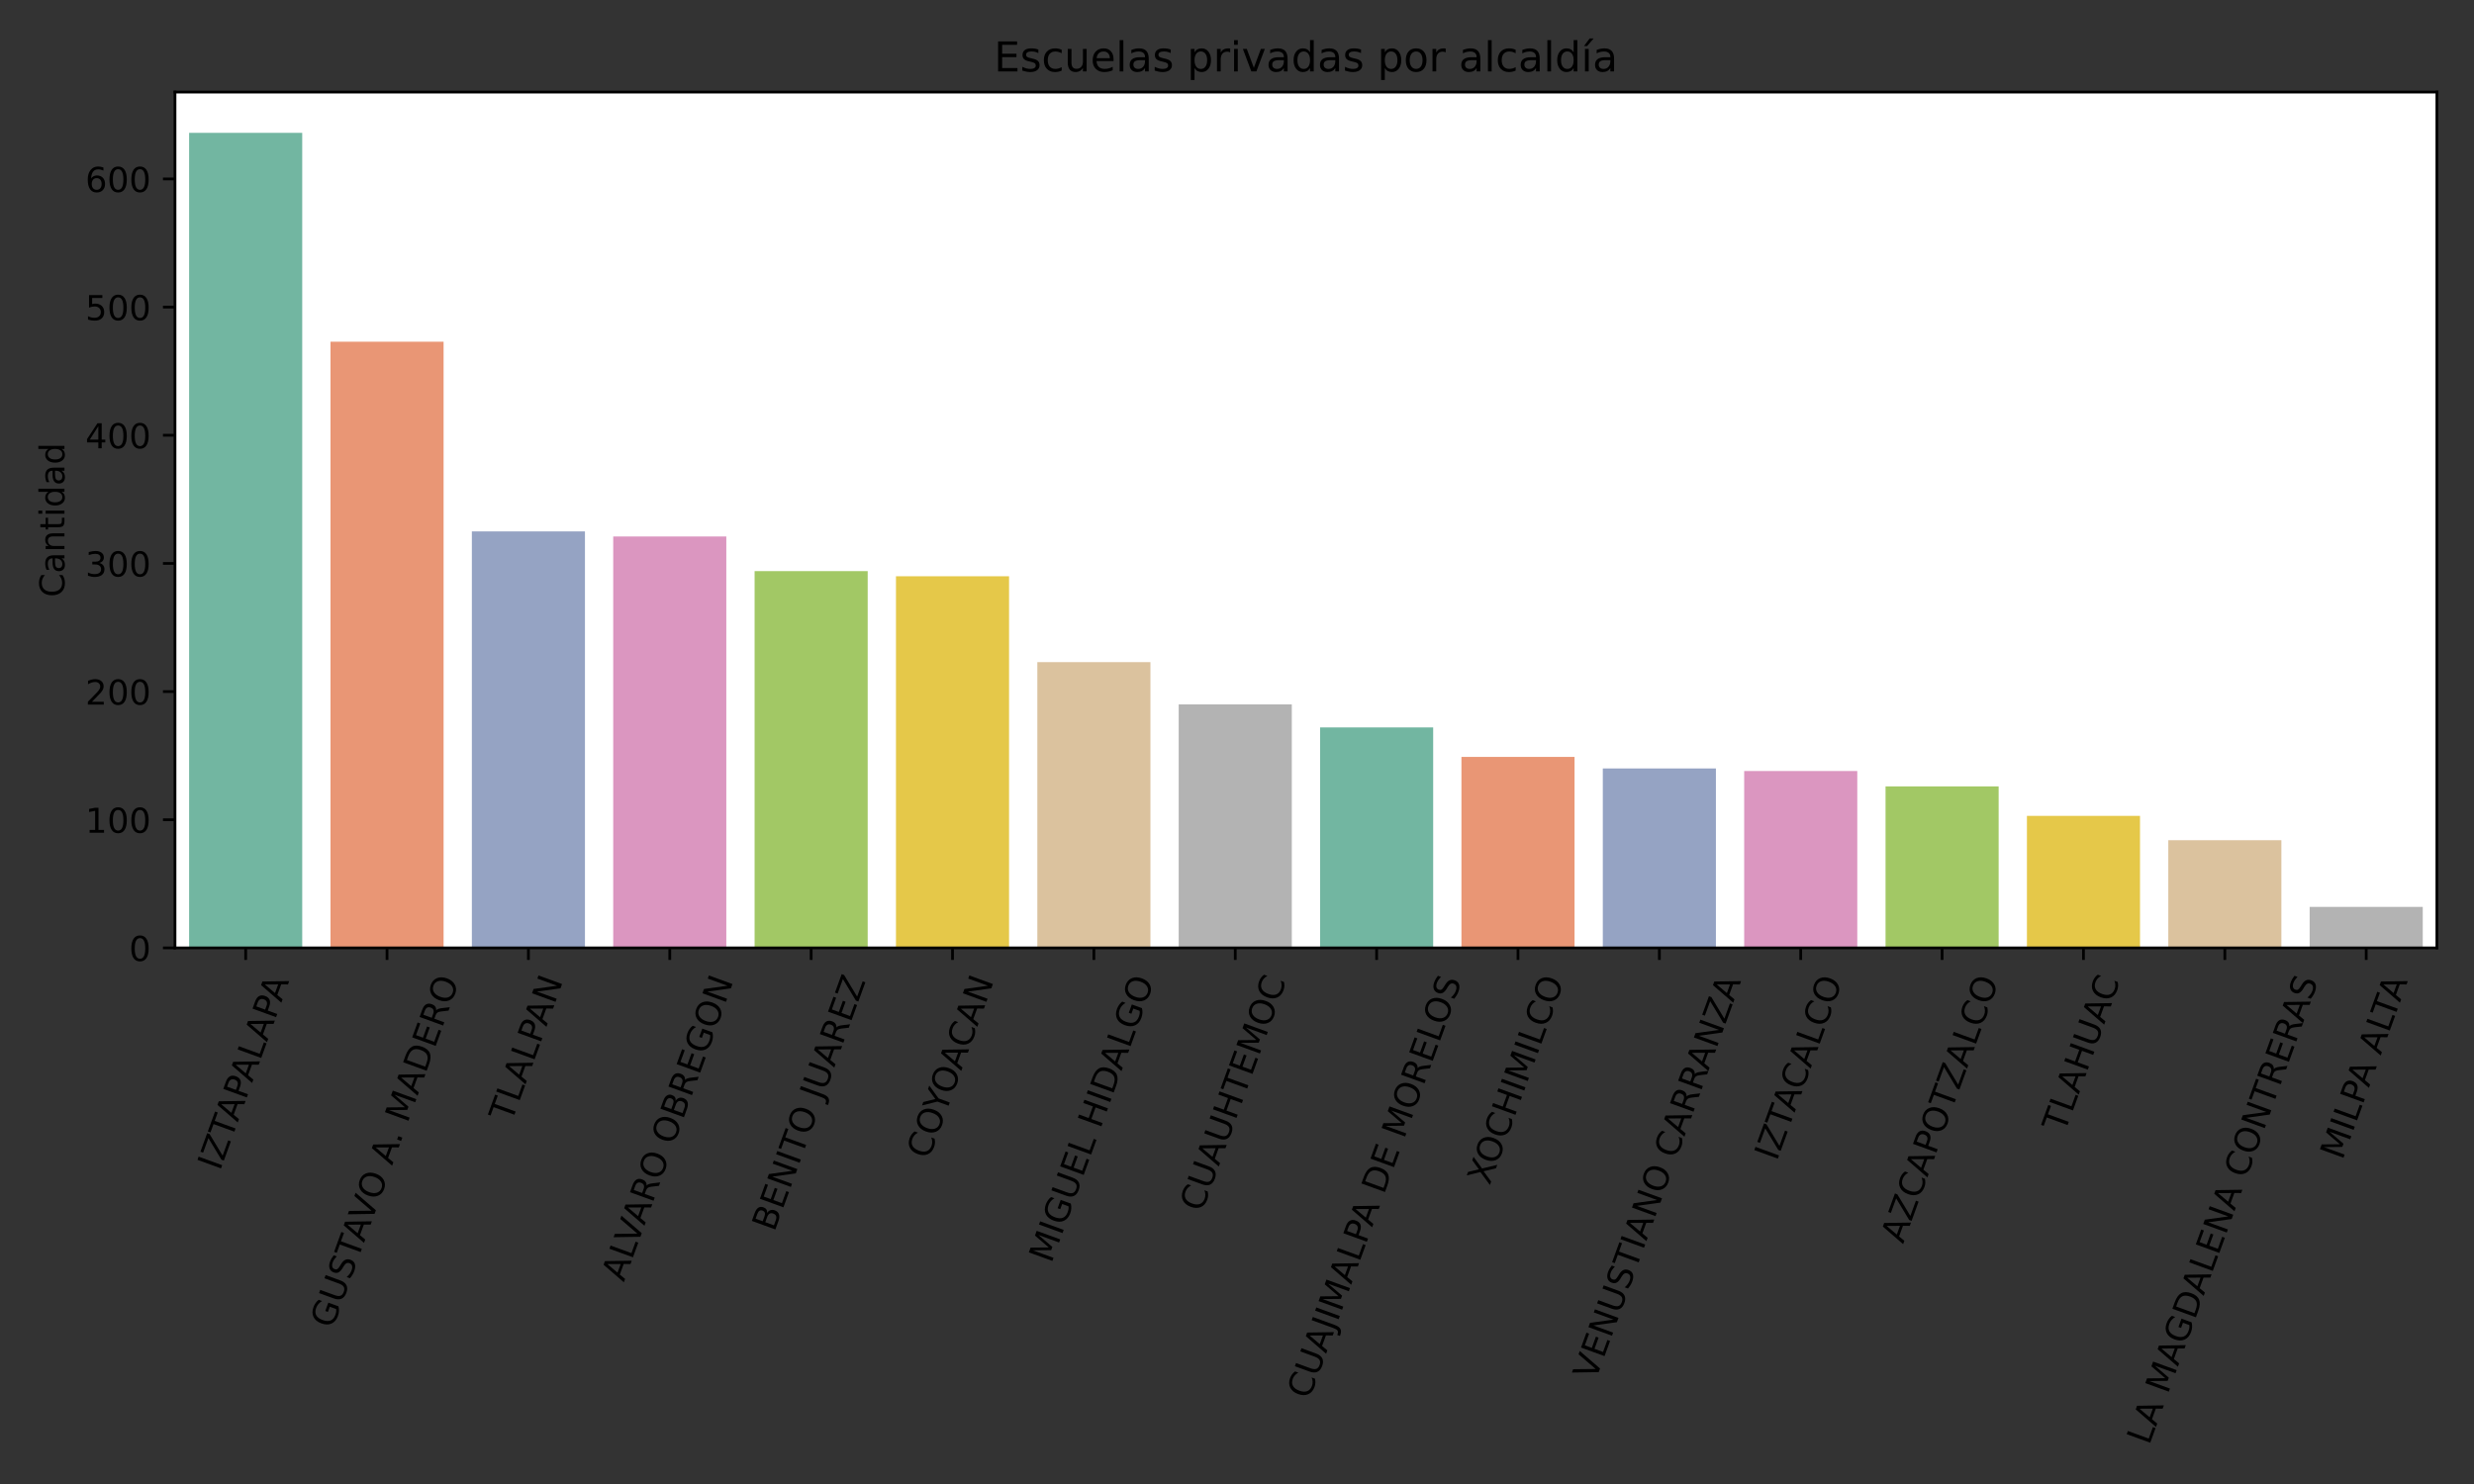 <?xml version="1.0" encoding="utf-8" standalone="no"?>
<!DOCTYPE svg PUBLIC "-//W3C//DTD SVG 1.1//EN"
  "http://www.w3.org/Graphics/SVG/1.1/DTD/svg11.dtd">
<!-- Created with matplotlib (https://matplotlib.org/) -->
<svg height="432pt" version="1.1" viewBox="0 0 720 432" width="720pt" xmlns="http://www.w3.org/2000/svg" xmlns:xlink="http://www.w3.org/1999/xlink">
 <rect x="0" y="0" width="720" height="432" fill="#333333" stroke="none"/>
 <defs>
  <style type="text/css">*{stroke-linecap:butt;stroke-linejoin:round;}</style>
 </defs>
 <g id="figure_1">
  <g id="patch_1">
   <path d="M 0 432 
L 720 432 
L 720 0 
L 0 0 
z
" style="fill:none;"/>
  </g>
  <g id="axes_1">
   <g id="patch_2">
    <path d="M 50.925 275.934 
L 709.2 275.934 
L 709.2 26.8 
L 50.925 26.8 
z
" style="fill:#ffffff;"/>
   </g>
   <g id="patch_3">
    <path clip-path="url(#p75fe40c79b)" d="M 55.039 275.934 
L 87.953 275.934 
L 87.953 38.664 
L 55.039 38.664 
z
" style="fill:#72b6a1;"/>
   </g>
   <g id="patch_4">
    <path clip-path="url(#p75fe40c79b)" d="M 96.181 275.934 
L 129.095 275.934 
L 129.095 99.473 
L 96.181 99.473 
z
" style="fill:#e99675;"/>
   </g>
   <g id="patch_5">
    <path clip-path="url(#p75fe40c79b)" d="M 137.324 275.934 
L 170.237 275.934 
L 170.237 154.687 
L 137.324 154.687 
z
" style="fill:#95a3c3;"/>
   </g>
   <g id="patch_6">
    <path clip-path="url(#p75fe40c79b)" d="M 178.466 275.934 
L 211.38 275.934 
L 211.38 156.18 
L 178.466 156.18 
z
" style="fill:#db96c0;"/>
   </g>
   <g id="patch_7">
    <path clip-path="url(#p75fe40c79b)" d="M 219.608 275.934 
L 252.522 275.934 
L 252.522 166.252 
L 219.608 166.252 
z
" style="fill:#a2c865;"/>
   </g>
   <g id="patch_8">
    <path clip-path="url(#p75fe40c79b)" d="M 260.75 275.934 
L 293.664 275.934 
L 293.664 167.745 
L 260.75 167.745 
z
" style="fill:#e5c849;"/>
   </g>
   <g id="patch_9">
    <path clip-path="url(#p75fe40c79b)" d="M 301.892 275.934 
L 334.806 275.934 
L 334.806 192.74 
L 301.892 192.74 
z
" style="fill:#dbc29e;"/>
   </g>
   <g id="patch_10">
    <path clip-path="url(#p75fe40c79b)" d="M 343.035 275.934 
L 375.948 275.934 
L 375.948 205.051 
L 343.035 205.051 
z
" style="fill:#b3b3b3;"/>
   </g>
   <g id="patch_11">
    <path clip-path="url(#p75fe40c79b)" d="M 384.177 275.934 
L 417.09 275.934 
L 417.09 211.766 
L 384.177 211.766 
z
" style="fill:#72b6a1;"/>
   </g>
   <g id="patch_12">
    <path clip-path="url(#p75fe40c79b)" d="M 425.319 275.934 
L 458.233 275.934 
L 458.233 220.347 
L 425.319 220.347 
z
" style="fill:#e99675;"/>
   </g>
   <g id="patch_13">
    <path clip-path="url(#p75fe40c79b)" d="M 466.461 275.934 
L 499.375 275.934 
L 499.375 223.705 
L 466.461 223.705 
z
" style="fill:#95a3c3;"/>
   </g>
   <g id="patch_14">
    <path clip-path="url(#p75fe40c79b)" d="M 507.603 275.934 
L 540.517 275.934 
L 540.517 224.451 
L 507.603 224.451 
z
" style="fill:#db96c0;"/>
   </g>
   <g id="patch_15">
    <path clip-path="url(#p75fe40c79b)" d="M 548.745 275.934 
L 581.659 275.934 
L 581.659 228.928 
L 548.745 228.928 
z
" style="fill:#a2c865;"/>
   </g>
   <g id="patch_16">
    <path clip-path="url(#p75fe40c79b)" d="M 589.888 275.934 
L 622.801 275.934 
L 622.801 237.508 
L 589.888 237.508 
z
" style="fill:#e5c849;"/>
   </g>
   <g id="patch_17">
    <path clip-path="url(#p75fe40c79b)" d="M 631.03 275.934 
L 663.944 275.934 
L 663.944 244.596 
L 631.03 244.596 
z
" style="fill:#dbc29e;"/>
   </g>
   <g id="patch_18">
    <path clip-path="url(#p75fe40c79b)" d="M 672.172 275.934 
L 705.086 275.934 
L 705.086 263.996 
L 672.172 263.996 
z
" style="fill:#b3b3b3;"/>
   </g>
   <g id="matplotlib.axis_1">
    <g id="xtick_1">
     <g id="line2d_1">
      <defs>
       <path d="M 0 0 
L 0 3.5 
" id="m998c38ec77" style="stroke:#000000;stroke-width:0.8;"/>
      </defs>
      <g>
       <use style="stroke:#000000;stroke-width:0.8;" x="71.496" xlink:href="#m998c38ec77" y="275.934"/>
      </g>
     </g>
     <g id="text_1">
      <!-- IZTAPALAPA -->
      <g transform="translate(63.986 341.047)rotate(-70)scale(0.1 -0.1)">
       <defs>
        <path d="M 9.812 72.906 
L 19.672 72.906 
L 19.672 0 
L 9.812 0 
z
" id="DejaVuSans-73"/>
        <path d="M 5.609 72.906 
L 62.891 72.906 
L 62.891 65.375 
L 16.797 8.297 
L 64.016 8.297 
L 64.016 0 
L 4.5 0 
L 4.5 7.516 
L 50.594 64.594 
L 5.609 64.594 
z
" id="DejaVuSans-90"/>
        <path d="M -0.297 72.906 
L 61.375 72.906 
L 61.375 64.594 
L 35.5 64.594 
L 35.5 0 
L 25.594 0 
L 25.594 64.594 
L -0.297 64.594 
z
" id="DejaVuSans-84"/>
        <path d="M 34.188 63.188 
L 20.797 26.906 
L 47.609 26.906 
z
M 28.609 72.906 
L 39.797 72.906 
L 67.578 0 
L 57.328 0 
L 50.688 18.703 
L 17.828 18.703 
L 11.188 0 
L 0.781 0 
z
" id="DejaVuSans-65"/>
        <path d="M 19.672 64.797 
L 19.672 37.406 
L 32.078 37.406 
Q 38.969 37.406 42.719 40.969 
Q 46.484 44.531 46.484 51.125 
Q 46.484 57.672 42.719 61.234 
Q 38.969 64.797 32.078 64.797 
z
M 9.812 72.906 
L 32.078 72.906 
Q 44.344 72.906 50.609 67.359 
Q 56.891 61.812 56.891 51.125 
Q 56.891 40.328 50.609 34.812 
Q 44.344 29.297 32.078 29.297 
L 19.672 29.297 
L 19.672 0 
L 9.812 0 
z
" id="DejaVuSans-80"/>
        <path d="M 9.812 72.906 
L 19.672 72.906 
L 19.672 8.297 
L 55.172 8.297 
L 55.172 0 
L 9.812 0 
z
" id="DejaVuSans-76"/>
       </defs>
       <use xlink:href="#DejaVuSans-73"/>
       <use x="29.492" xlink:href="#DejaVuSans-90"/>
       <use x="97.998" xlink:href="#DejaVuSans-84"/>
       <use x="151.332" xlink:href="#DejaVuSans-65"/>
       <use x="219.74" xlink:href="#DejaVuSans-80"/>
       <use x="273.668" xlink:href="#DejaVuSans-65"/>
       <use x="342.076" xlink:href="#DejaVuSans-76"/>
       <use x="400.039" xlink:href="#DejaVuSans-65"/>
       <use x="468.447" xlink:href="#DejaVuSans-80"/>
       <use x="522.375" xlink:href="#DejaVuSans-65"/>
      </g>
     </g>
    </g>
    <g id="xtick_2">
     <g id="line2d_2">
      <g>
       <use style="stroke:#000000;stroke-width:0.8;" x="112.638" xlink:href="#m998c38ec77" y="275.934"/>
      </g>
     </g>
     <g id="text_2">
      <!-- GUSTAVO A. MADERO -->
      <g transform="translate(96.763 387.017)rotate(-70)scale(0.1 -0.1)">
       <defs>
        <path d="M 59.516 10.406 
L 59.516 29.984 
L 43.406 29.984 
L 43.406 38.094 
L 69.281 38.094 
L 69.281 6.781 
Q 63.578 2.734 56.688 0.656 
Q 49.812 -1.422 42 -1.422 
Q 24.906 -1.422 15.25 8.562 
Q 5.609 18.562 5.609 36.375 
Q 5.609 54.25 15.25 64.234 
Q 24.906 74.219 42 74.219 
Q 49.125 74.219 55.547 72.453 
Q 61.969 70.703 67.391 67.281 
L 67.391 56.781 
Q 61.922 61.422 55.766 63.766 
Q 49.609 66.109 42.828 66.109 
Q 29.438 66.109 22.719 58.641 
Q 16.016 51.172 16.016 36.375 
Q 16.016 21.625 22.719 14.156 
Q 29.438 6.688 42.828 6.688 
Q 48.047 6.688 52.141 7.594 
Q 56.25 8.5 59.516 10.406 
z
" id="DejaVuSans-71"/>
        <path d="M 8.688 72.906 
L 18.609 72.906 
L 18.609 28.609 
Q 18.609 16.891 22.844 11.734 
Q 27.094 6.594 36.625 6.594 
Q 46.094 6.594 50.344 11.734 
Q 54.594 16.891 54.594 28.609 
L 54.594 72.906 
L 64.5 72.906 
L 64.5 27.391 
Q 64.5 13.141 57.438 5.859 
Q 50.391 -1.422 36.625 -1.422 
Q 22.797 -1.422 15.734 5.859 
Q 8.688 13.141 8.688 27.391 
z
" id="DejaVuSans-85"/>
        <path d="M 53.516 70.516 
L 53.516 60.891 
Q 47.906 63.578 42.922 64.891 
Q 37.938 66.219 33.297 66.219 
Q 25.25 66.219 20.875 63.094 
Q 16.5 59.969 16.5 54.203 
Q 16.5 49.359 19.406 46.891 
Q 22.312 44.438 30.422 42.922 
L 36.375 41.703 
Q 47.406 39.594 52.656 34.297 
Q 57.906 29 57.906 20.125 
Q 57.906 9.516 50.797 4.047 
Q 43.703 -1.422 29.984 -1.422 
Q 24.812 -1.422 18.969 -0.25 
Q 13.141 0.922 6.891 3.219 
L 6.891 13.375 
Q 12.891 10.016 18.656 8.297 
Q 24.422 6.594 29.984 6.594 
Q 38.422 6.594 43.016 9.906 
Q 47.609 13.234 47.609 19.391 
Q 47.609 24.75 44.312 27.781 
Q 41.016 30.812 33.5 32.328 
L 27.484 33.5 
Q 16.453 35.688 11.516 40.375 
Q 6.594 45.062 6.594 53.422 
Q 6.594 63.094 13.406 68.656 
Q 20.219 74.219 32.172 74.219 
Q 37.312 74.219 42.625 73.281 
Q 47.953 72.359 53.516 70.516 
z
" id="DejaVuSans-83"/>
        <path d="M 28.609 0 
L 0.781 72.906 
L 11.078 72.906 
L 34.188 11.531 
L 57.328 72.906 
L 67.578 72.906 
L 39.797 0 
z
" id="DejaVuSans-86"/>
        <path d="M 39.406 66.219 
Q 28.656 66.219 22.328 58.203 
Q 16.016 50.203 16.016 36.375 
Q 16.016 22.609 22.328 14.594 
Q 28.656 6.594 39.406 6.594 
Q 50.141 6.594 56.422 14.594 
Q 62.703 22.609 62.703 36.375 
Q 62.703 50.203 56.422 58.203 
Q 50.141 66.219 39.406 66.219 
z
M 39.406 74.219 
Q 54.734 74.219 63.906 63.938 
Q 73.094 53.656 73.094 36.375 
Q 73.094 19.141 63.906 8.859 
Q 54.734 -1.422 39.406 -1.422 
Q 24.031 -1.422 14.812 8.828 
Q 5.609 19.094 5.609 36.375 
Q 5.609 53.656 14.812 63.938 
Q 24.031 74.219 39.406 74.219 
z
" id="DejaVuSans-79"/>
        <path id="DejaVuSans-32"/>
        <path d="M 10.688 12.406 
L 21 12.406 
L 21 0 
L 10.688 0 
z
" id="DejaVuSans-46"/>
        <path d="M 9.812 72.906 
L 24.516 72.906 
L 43.109 23.297 
L 61.812 72.906 
L 76.516 72.906 
L 76.516 0 
L 66.891 0 
L 66.891 64.016 
L 48.094 14.016 
L 38.188 14.016 
L 19.391 64.016 
L 19.391 0 
L 9.812 0 
z
" id="DejaVuSans-77"/>
        <path d="M 19.672 64.797 
L 19.672 8.109 
L 31.594 8.109 
Q 46.688 8.109 53.688 14.938 
Q 60.688 21.781 60.688 36.531 
Q 60.688 51.172 53.688 57.984 
Q 46.688 64.797 31.594 64.797 
z
M 9.812 72.906 
L 30.078 72.906 
Q 51.266 72.906 61.172 64.094 
Q 71.094 55.281 71.094 36.531 
Q 71.094 17.672 61.125 8.828 
Q 51.172 0 30.078 0 
L 9.812 0 
z
" id="DejaVuSans-68"/>
        <path d="M 9.812 72.906 
L 55.906 72.906 
L 55.906 64.594 
L 19.672 64.594 
L 19.672 43.016 
L 54.391 43.016 
L 54.391 34.719 
L 19.672 34.719 
L 19.672 8.297 
L 56.781 8.297 
L 56.781 0 
L 9.812 0 
z
" id="DejaVuSans-69"/>
        <path d="M 44.391 34.188 
Q 47.562 33.109 50.562 29.594 
Q 53.562 26.078 56.594 19.922 
L 66.609 0 
L 56 0 
L 46.688 18.703 
Q 43.062 26.031 39.672 28.422 
Q 36.281 30.812 30.422 30.812 
L 19.672 30.812 
L 19.672 0 
L 9.812 0 
L 9.812 72.906 
L 32.078 72.906 
Q 44.578 72.906 50.734 67.672 
Q 56.891 62.453 56.891 51.906 
Q 56.891 45.016 53.688 40.469 
Q 50.484 35.938 44.391 34.188 
z
M 19.672 64.797 
L 19.672 38.922 
L 32.078 38.922 
Q 39.203 38.922 42.844 42.219 
Q 46.484 45.516 46.484 51.906 
Q 46.484 58.297 42.844 61.547 
Q 39.203 64.797 32.078 64.797 
z
" id="DejaVuSans-82"/>
       </defs>
       <use xlink:href="#DejaVuSans-71"/>
       <use x="77.49" xlink:href="#DejaVuSans-85"/>
       <use x="150.684" xlink:href="#DejaVuSans-83"/>
       <use x="214.16" xlink:href="#DejaVuSans-84"/>
       <use x="267.494" xlink:href="#DejaVuSans-65"/>
       <use x="329.527" xlink:href="#DejaVuSans-86"/>
       <use x="396.186" xlink:href="#DejaVuSans-79"/>
       <use x="474.896" xlink:href="#DejaVuSans-32"/>
       <use x="506.684" xlink:href="#DejaVuSans-65"/>
       <use x="573.342" xlink:href="#DejaVuSans-46"/>
       <use x="605.129" xlink:href="#DejaVuSans-32"/>
       <use x="636.916" xlink:href="#DejaVuSans-77"/>
       <use x="723.195" xlink:href="#DejaVuSans-65"/>
       <use x="791.604" xlink:href="#DejaVuSans-68"/>
       <use x="868.605" xlink:href="#DejaVuSans-69"/>
       <use x="931.789" xlink:href="#DejaVuSans-82"/>
       <use x="1001.271" xlink:href="#DejaVuSans-79"/>
      </g>
     </g>
    </g>
    <g id="xtick_3">
     <g id="line2d_3">
      <g>
       <use style="stroke:#000000;stroke-width:0.8;" x="153.78" xlink:href="#m998c38ec77" y="275.934"/>
      </g>
     </g>
     <g id="text_3">
      <!-- TLALPAN -->
      <g transform="translate(148.844 326.909)rotate(-70)scale(0.1 -0.1)">
       <defs>
        <path d="M 9.812 72.906 
L 23.094 72.906 
L 55.422 11.922 
L 55.422 72.906 
L 64.984 72.906 
L 64.984 0 
L 51.703 0 
L 19.391 60.984 
L 19.391 0 
L 9.812 0 
z
" id="DejaVuSans-78"/>
       </defs>
       <use xlink:href="#DejaVuSans-84"/>
       <use x="61.084" xlink:href="#DejaVuSans-76"/>
       <use x="119.047" xlink:href="#DejaVuSans-65"/>
       <use x="187.455" xlink:href="#DejaVuSans-76"/>
       <use x="243.168" xlink:href="#DejaVuSans-80"/>
       <use x="297.096" xlink:href="#DejaVuSans-65"/>
       <use x="365.504" xlink:href="#DejaVuSans-78"/>
      </g>
     </g>
    </g>
    <g id="xtick_4">
     <g id="line2d_4">
      <g>
       <use style="stroke:#000000;stroke-width:0.8;" x="194.923" xlink:href="#m998c38ec77" y="275.934"/>
      </g>
     </g>
     <g id="text_4">
      <!-- ALVARO OBREGON -->
      <g transform="translate(181.534 373.353)rotate(-70)scale(0.1 -0.1)">
       <defs>
        <path d="M 19.672 34.812 
L 19.672 8.109 
L 35.5 8.109 
Q 43.453 8.109 47.281 11.406 
Q 51.125 14.703 51.125 21.484 
Q 51.125 28.328 47.281 31.562 
Q 43.453 34.812 35.5 34.812 
z
M 19.672 64.797 
L 19.672 42.828 
L 34.281 42.828 
Q 41.5 42.828 45.031 45.531 
Q 48.578 48.25 48.578 53.812 
Q 48.578 59.328 45.031 62.062 
Q 41.5 64.797 34.281 64.797 
z
M 9.812 72.906 
L 35.016 72.906 
Q 46.297 72.906 52.391 68.219 
Q 58.5 63.531 58.5 54.891 
Q 58.5 48.188 55.375 44.234 
Q 52.25 40.281 46.188 39.312 
Q 53.469 37.75 57.5 32.781 
Q 61.531 27.828 61.531 20.406 
Q 61.531 10.641 54.891 5.312 
Q 48.25 0 35.984 0 
L 9.812 0 
z
" id="DejaVuSans-66"/>
       </defs>
       <use xlink:href="#DejaVuSans-65"/>
       <use x="68.408" xlink:href="#DejaVuSans-76"/>
       <use x="113.121" xlink:href="#DejaVuSans-86"/>
       <use x="175.154" xlink:href="#DejaVuSans-65"/>
       <use x="243.562" xlink:href="#DejaVuSans-82"/>
       <use x="313.045" xlink:href="#DejaVuSans-79"/>
       <use x="391.756" xlink:href="#DejaVuSans-32"/>
       <use x="423.543" xlink:href="#DejaVuSans-79"/>
       <use x="502.254" xlink:href="#DejaVuSans-66"/>
       <use x="570.857" xlink:href="#DejaVuSans-82"/>
       <use x="640.34" xlink:href="#DejaVuSans-69"/>
       <use x="703.523" xlink:href="#DejaVuSans-71"/>
       <use x="781.014" xlink:href="#DejaVuSans-79"/>
       <use x="859.725" xlink:href="#DejaVuSans-78"/>
      </g>
     </g>
    </g>
    <g id="xtick_5">
     <g id="line2d_5">
      <g>
       <use style="stroke:#000000;stroke-width:0.8;" x="236.065" xlink:href="#m998c38ec77" y="275.934"/>
      </g>
     </g>
     <g id="text_5">
      <!-- BENITO JUAREZ -->
      <g transform="translate(225.32 358.824)rotate(-70)scale(0.1 -0.1)">
       <defs>
        <path d="M 9.812 72.906 
L 19.672 72.906 
L 19.672 5.078 
Q 19.672 -8.109 14.672 -14.062 
Q 9.672 -20.016 -1.422 -20.016 
L -5.172 -20.016 
L -5.172 -11.719 
L -2.094 -11.719 
Q 4.438 -11.719 7.125 -8.047 
Q 9.812 -4.391 9.812 5.078 
z
" id="DejaVuSans-74"/>
       </defs>
       <use xlink:href="#DejaVuSans-66"/>
       <use x="68.604" xlink:href="#DejaVuSans-69"/>
       <use x="131.787" xlink:href="#DejaVuSans-78"/>
       <use x="206.592" xlink:href="#DejaVuSans-73"/>
       <use x="236.084" xlink:href="#DejaVuSans-84"/>
       <use x="297.168" xlink:href="#DejaVuSans-79"/>
       <use x="375.879" xlink:href="#DejaVuSans-32"/>
       <use x="407.666" xlink:href="#DejaVuSans-74"/>
       <use x="437.158" xlink:href="#DejaVuSans-85"/>
       <use x="510.352" xlink:href="#DejaVuSans-65"/>
       <use x="578.76" xlink:href="#DejaVuSans-82"/>
       <use x="648.242" xlink:href="#DejaVuSans-69"/>
       <use x="711.426" xlink:href="#DejaVuSans-90"/>
      </g>
     </g>
    </g>
    <g id="xtick_6">
     <g id="line2d_6">
      <g>
       <use style="stroke:#000000;stroke-width:0.8;" x="277.207" xlink:href="#m998c38ec77" y="275.934"/>
      </g>
     </g>
     <g id="text_6">
      <!-- COYOACAN -->
      <g transform="translate(270.304 337.714)rotate(-70)scale(0.1 -0.1)">
       <defs>
        <path d="M 64.406 67.281 
L 64.406 56.891 
Q 59.422 61.531 53.781 63.812 
Q 48.141 66.109 41.797 66.109 
Q 29.297 66.109 22.656 58.469 
Q 16.016 50.828 16.016 36.375 
Q 16.016 21.969 22.656 14.328 
Q 29.297 6.688 41.797 6.688 
Q 48.141 6.688 53.781 8.984 
Q 59.422 11.281 64.406 15.922 
L 64.406 5.609 
Q 59.234 2.094 53.438 0.328 
Q 47.656 -1.422 41.219 -1.422 
Q 24.656 -1.422 15.125 8.703 
Q 5.609 18.844 5.609 36.375 
Q 5.609 53.953 15.125 64.078 
Q 24.656 74.219 41.219 74.219 
Q 47.75 74.219 53.531 72.484 
Q 59.328 70.75 64.406 67.281 
z
" id="DejaVuSans-67"/>
        <path d="M -0.203 72.906 
L 10.406 72.906 
L 30.609 42.922 
L 50.688 72.906 
L 61.281 72.906 
L 35.5 34.719 
L 35.5 0 
L 25.594 0 
L 25.594 34.719 
z
" id="DejaVuSans-89"/>
       </defs>
       <use xlink:href="#DejaVuSans-67"/>
       <use x="69.824" xlink:href="#DejaVuSans-79"/>
       <use x="143.035" xlink:href="#DejaVuSans-89"/>
       <use x="198.619" xlink:href="#DejaVuSans-79"/>
       <use x="275.58" xlink:href="#DejaVuSans-65"/>
       <use x="342.238" xlink:href="#DejaVuSans-67"/>
       <use x="412.062" xlink:href="#DejaVuSans-65"/>
       <use x="480.471" xlink:href="#DejaVuSans-78"/>
      </g>
     </g>
    </g>
    <g id="xtick_7">
     <g id="line2d_7">
      <g>
       <use style="stroke:#000000;stroke-width:0.8;" x="318.349" xlink:href="#m998c38ec77" y="275.934"/>
      </g>
     </g>
     <g id="text_7">
      <!-- MIGUEL HIDALGO -->
      <g transform="translate(305.937 367.983)rotate(-70)scale(0.1 -0.1)">
       <defs>
        <path d="M 9.812 72.906 
L 19.672 72.906 
L 19.672 43.016 
L 55.516 43.016 
L 55.516 72.906 
L 65.375 72.906 
L 65.375 0 
L 55.516 0 
L 55.516 34.719 
L 19.672 34.719 
L 19.672 0 
L 9.812 0 
z
" id="DejaVuSans-72"/>
       </defs>
       <use xlink:href="#DejaVuSans-77"/>
       <use x="86.279" xlink:href="#DejaVuSans-73"/>
       <use x="115.771" xlink:href="#DejaVuSans-71"/>
       <use x="193.262" xlink:href="#DejaVuSans-85"/>
       <use x="266.455" xlink:href="#DejaVuSans-69"/>
       <use x="329.639" xlink:href="#DejaVuSans-76"/>
       <use x="385.352" xlink:href="#DejaVuSans-32"/>
       <use x="417.139" xlink:href="#DejaVuSans-72"/>
       <use x="492.334" xlink:href="#DejaVuSans-73"/>
       <use x="521.826" xlink:href="#DejaVuSans-68"/>
       <use x="597.078" xlink:href="#DejaVuSans-65"/>
       <use x="665.486" xlink:href="#DejaVuSans-76"/>
       <use x="721.199" xlink:href="#DejaVuSans-71"/>
       <use x="798.689" xlink:href="#DejaVuSans-79"/>
      </g>
     </g>
    </g>
    <g id="xtick_8">
     <g id="line2d_8">
      <g>
       <use style="stroke:#000000;stroke-width:0.8;" x="359.491" xlink:href="#m998c38ec77" y="275.934"/>
      </g>
     </g>
     <g id="text_8">
      <!-- CUAUHTEMOC -->
      <g transform="translate(349.79 353.088)rotate(-70)scale(0.1 -0.1)">
       <use xlink:href="#DejaVuSans-67"/>
       <use x="69.824" xlink:href="#DejaVuSans-85"/>
       <use x="143.018" xlink:href="#DejaVuSans-65"/>
       <use x="211.426" xlink:href="#DejaVuSans-85"/>
       <use x="284.619" xlink:href="#DejaVuSans-72"/>
       <use x="359.814" xlink:href="#DejaVuSans-84"/>
       <use x="420.898" xlink:href="#DejaVuSans-69"/>
       <use x="484.082" xlink:href="#DejaVuSans-77"/>
       <use x="570.361" xlink:href="#DejaVuSans-79"/>
       <use x="649.072" xlink:href="#DejaVuSans-67"/>
      </g>
     </g>
    </g>
    <g id="xtick_9">
     <g id="line2d_9">
      <g>
       <use style="stroke:#000000;stroke-width:0.8;" x="400.634" xlink:href="#m998c38ec77" y="275.934"/>
      </g>
     </g>
     <g id="text_9">
      <!-- CUAJIMALPA DE MORELOS -->
      <g transform="translate(381.014 407.587)rotate(-70)scale(0.1 -0.1)">
       <use xlink:href="#DejaVuSans-67"/>
       <use x="69.824" xlink:href="#DejaVuSans-85"/>
       <use x="143.018" xlink:href="#DejaVuSans-65"/>
       <use x="211.426" xlink:href="#DejaVuSans-74"/>
       <use x="240.918" xlink:href="#DejaVuSans-73"/>
       <use x="270.41" xlink:href="#DejaVuSans-77"/>
       <use x="356.689" xlink:href="#DejaVuSans-65"/>
       <use x="425.098" xlink:href="#DejaVuSans-76"/>
       <use x="480.811" xlink:href="#DejaVuSans-80"/>
       <use x="534.738" xlink:href="#DejaVuSans-65"/>
       <use x="603.146" xlink:href="#DejaVuSans-32"/>
       <use x="634.934" xlink:href="#DejaVuSans-68"/>
       <use x="711.936" xlink:href="#DejaVuSans-69"/>
       <use x="775.119" xlink:href="#DejaVuSans-32"/>
       <use x="806.906" xlink:href="#DejaVuSans-77"/>
       <use x="893.186" xlink:href="#DejaVuSans-79"/>
       <use x="971.896" xlink:href="#DejaVuSans-82"/>
       <use x="1041.379" xlink:href="#DejaVuSans-69"/>
       <use x="1104.562" xlink:href="#DejaVuSans-76"/>
       <use x="1156.65" xlink:href="#DejaVuSans-79"/>
       <use x="1235.361" xlink:href="#DejaVuSans-83"/>
      </g>
     </g>
    </g>
    <g id="xtick_10">
     <g id="line2d_10">
      <g>
       <use style="stroke:#000000;stroke-width:0.8;" x="441.776" xlink:href="#m998c38ec77" y="275.934"/>
      </g>
     </g>
     <g id="text_10">
      <!-- XOCHIMILCO -->
      <g transform="translate(433.502 345.243)rotate(-70)scale(0.1 -0.1)">
       <defs>
        <path d="M 6.297 72.906 
L 16.891 72.906 
L 35.016 45.797 
L 53.219 72.906 
L 63.812 72.906 
L 40.375 37.891 
L 65.375 0 
L 54.781 0 
L 34.281 31 
L 13.625 0 
L 2.984 0 
L 29 38.922 
z
" id="DejaVuSans-88"/>
       </defs>
       <use xlink:href="#DejaVuSans-88"/>
       <use x="62.131" xlink:href="#DejaVuSans-79"/>
       <use x="140.842" xlink:href="#DejaVuSans-67"/>
       <use x="210.666" xlink:href="#DejaVuSans-72"/>
       <use x="285.861" xlink:href="#DejaVuSans-73"/>
       <use x="315.354" xlink:href="#DejaVuSans-77"/>
       <use x="401.633" xlink:href="#DejaVuSans-73"/>
       <use x="431.125" xlink:href="#DejaVuSans-76"/>
       <use x="486.838" xlink:href="#DejaVuSans-67"/>
       <use x="556.662" xlink:href="#DejaVuSans-79"/>
      </g>
     </g>
    </g>
    <g id="xtick_11">
     <g id="line2d_11">
      <g>
       <use style="stroke:#000000;stroke-width:0.8;" x="482.918" xlink:href="#m998c38ec77" y="275.934"/>
      </g>
     </g>
     <g id="text_11">
      <!-- VENUSTIANO CARRANZA -->
      <g transform="translate(464.294 402.121)rotate(-70)scale(0.1 -0.1)">
       <use xlink:href="#DejaVuSans-86"/>
       <use x="68.408" xlink:href="#DejaVuSans-69"/>
       <use x="131.592" xlink:href="#DejaVuSans-78"/>
       <use x="206.396" xlink:href="#DejaVuSans-85"/>
       <use x="279.59" xlink:href="#DejaVuSans-83"/>
       <use x="343.066" xlink:href="#DejaVuSans-84"/>
       <use x="404.15" xlink:href="#DejaVuSans-73"/>
       <use x="433.643" xlink:href="#DejaVuSans-65"/>
       <use x="502.051" xlink:href="#DejaVuSans-78"/>
       <use x="576.855" xlink:href="#DejaVuSans-79"/>
       <use x="655.566" xlink:href="#DejaVuSans-32"/>
       <use x="687.354" xlink:href="#DejaVuSans-67"/>
       <use x="757.178" xlink:href="#DejaVuSans-65"/>
       <use x="825.586" xlink:href="#DejaVuSans-82"/>
       <use x="895.068" xlink:href="#DejaVuSans-82"/>
       <use x="960.551" xlink:href="#DejaVuSans-65"/>
       <use x="1028.959" xlink:href="#DejaVuSans-78"/>
       <use x="1103.764" xlink:href="#DejaVuSans-90"/>
       <use x="1172.27" xlink:href="#DejaVuSans-65"/>
      </g>
     </g>
    </g>
    <g id="xtick_12">
     <g id="line2d_12">
      <g>
       <use style="stroke:#000000;stroke-width:0.8;" x="524.06" xlink:href="#m998c38ec77" y="275.934"/>
      </g>
     </g>
     <g id="text_12">
      <!-- IZTACALCO -->
      <g transform="translate(517.068 338.201)rotate(-70)scale(0.1 -0.1)">
       <use xlink:href="#DejaVuSans-73"/>
       <use x="29.492" xlink:href="#DejaVuSans-90"/>
       <use x="97.998" xlink:href="#DejaVuSans-84"/>
       <use x="151.332" xlink:href="#DejaVuSans-65"/>
       <use x="217.99" xlink:href="#DejaVuSans-67"/>
       <use x="287.814" xlink:href="#DejaVuSans-65"/>
       <use x="356.223" xlink:href="#DejaVuSans-76"/>
       <use x="411.936" xlink:href="#DejaVuSans-67"/>
       <use x="481.76" xlink:href="#DejaVuSans-79"/>
      </g>
     </g>
    </g>
    <g id="xtick_13">
     <g id="line2d_13">
      <g>
       <use style="stroke:#000000;stroke-width:0.8;" x="565.202" xlink:href="#m998c38ec77" y="275.934"/>
      </g>
     </g>
     <g id="text_13">
      <!-- AZCAPOTZALCO -->
      <g transform="translate(553.834 362.25)rotate(-70)scale(0.1 -0.1)">
       <use xlink:href="#DejaVuSans-65"/>
       <use x="68.408" xlink:href="#DejaVuSans-90"/>
       <use x="136.914" xlink:href="#DejaVuSans-67"/>
       <use x="206.738" xlink:href="#DejaVuSans-65"/>
       <use x="275.146" xlink:href="#DejaVuSans-80"/>
       <use x="335.449" xlink:href="#DejaVuSans-79"/>
       <use x="414.16" xlink:href="#DejaVuSans-84"/>
       <use x="475.244" xlink:href="#DejaVuSans-90"/>
       <use x="543.75" xlink:href="#DejaVuSans-65"/>
       <use x="612.158" xlink:href="#DejaVuSans-76"/>
       <use x="667.871" xlink:href="#DejaVuSans-67"/>
       <use x="737.695" xlink:href="#DejaVuSans-79"/>
      </g>
     </g>
    </g>
    <g id="xtick_14">
     <g id="line2d_14">
      <g>
       <use style="stroke:#000000;stroke-width:0.8;" x="606.345" xlink:href="#m998c38ec77" y="275.934"/>
      </g>
     </g>
     <g id="text_14">
      <!-- TLAHUAC -->
      <g transform="translate(600.86 329.917)rotate(-70)scale(0.1 -0.1)">
       <use xlink:href="#DejaVuSans-84"/>
       <use x="61.084" xlink:href="#DejaVuSans-76"/>
       <use x="119.047" xlink:href="#DejaVuSans-65"/>
       <use x="187.455" xlink:href="#DejaVuSans-72"/>
       <use x="262.65" xlink:href="#DejaVuSans-85"/>
       <use x="335.844" xlink:href="#DejaVuSans-65"/>
       <use x="402.502" xlink:href="#DejaVuSans-67"/>
      </g>
     </g>
    </g>
    <g id="xtick_15">
     <g id="line2d_15">
      <g>
       <use style="stroke:#000000;stroke-width:0.8;" x="647.487" xlink:href="#m998c38ec77" y="275.934"/>
      </g>
     </g>
     <g id="text_15">
      <!-- LA MAGDALENA CONTRERAS -->
      <g transform="translate(625.444 420.907)rotate(-70)scale(0.1 -0.1)">
       <use xlink:href="#DejaVuSans-76"/>
       <use x="57.963" xlink:href="#DejaVuSans-65"/>
       <use x="126.371" xlink:href="#DejaVuSans-32"/>
       <use x="158.158" xlink:href="#DejaVuSans-77"/>
       <use x="244.438" xlink:href="#DejaVuSans-65"/>
       <use x="311.096" xlink:href="#DejaVuSans-71"/>
       <use x="388.586" xlink:href="#DejaVuSans-68"/>
       <use x="463.838" xlink:href="#DejaVuSans-65"/>
       <use x="532.246" xlink:href="#DejaVuSans-76"/>
       <use x="587.959" xlink:href="#DejaVuSans-69"/>
       <use x="651.143" xlink:href="#DejaVuSans-78"/>
       <use x="725.947" xlink:href="#DejaVuSans-65"/>
       <use x="794.355" xlink:href="#DejaVuSans-32"/>
       <use x="826.143" xlink:href="#DejaVuSans-67"/>
       <use x="895.967" xlink:href="#DejaVuSans-79"/>
       <use x="974.678" xlink:href="#DejaVuSans-78"/>
       <use x="1049.482" xlink:href="#DejaVuSans-84"/>
       <use x="1110.566" xlink:href="#DejaVuSans-82"/>
       <use x="1180.049" xlink:href="#DejaVuSans-69"/>
       <use x="1243.232" xlink:href="#DejaVuSans-82"/>
       <use x="1308.715" xlink:href="#DejaVuSans-65"/>
       <use x="1377.123" xlink:href="#DejaVuSans-83"/>
      </g>
     </g>
    </g>
    <g id="xtick_16">
     <g id="line2d_16">
      <g>
       <use style="stroke:#000000;stroke-width:0.8;" x="688.629" xlink:href="#m998c38ec77" y="275.934"/>
      </g>
     </g>
     <g id="text_16">
      <!-- MILPA ALTA -->
      <g transform="translate(681.684 337.941)rotate(-70)scale(0.1 -0.1)">
       <use xlink:href="#DejaVuSans-77"/>
       <use x="86.279" xlink:href="#DejaVuSans-73"/>
       <use x="115.771" xlink:href="#DejaVuSans-76"/>
       <use x="171.484" xlink:href="#DejaVuSans-80"/>
       <use x="225.412" xlink:href="#DejaVuSans-65"/>
       <use x="293.82" xlink:href="#DejaVuSans-32"/>
       <use x="325.607" xlink:href="#DejaVuSans-65"/>
       <use x="394.016" xlink:href="#DejaVuSans-76"/>
       <use x="435.979" xlink:href="#DejaVuSans-84"/>
       <use x="489.312" xlink:href="#DejaVuSans-65"/>
      </g>
     </g>
    </g>
   </g>
   <g id="matplotlib.axis_2">
    <g id="ytick_1">
     <g id="line2d_17">
      <defs>
       <path d="M 0 0 
L -3.5 0 
" id="m221ac1bb73" style="stroke:#000000;stroke-width:0.8;"/>
      </defs>
      <g>
       <use style="stroke:#000000;stroke-width:0.8;" x="50.925" xlink:href="#m221ac1bb73" y="275.934"/>
      </g>
     </g>
     <g id="text_17">
      <!-- 0 -->
      <g transform="translate(37.562 279.733)scale(0.1 -0.1)">
       <defs>
        <path d="M 31.781 66.406 
Q 24.172 66.406 20.328 58.906 
Q 16.5 51.422 16.5 36.375 
Q 16.5 21.391 20.328 13.891 
Q 24.172 6.391 31.781 6.391 
Q 39.453 6.391 43.281 13.891 
Q 47.125 21.391 47.125 36.375 
Q 47.125 51.422 43.281 58.906 
Q 39.453 66.406 31.781 66.406 
z
M 31.781 74.219 
Q 44.047 74.219 50.516 64.516 
Q 56.984 54.828 56.984 36.375 
Q 56.984 17.969 50.516 8.266 
Q 44.047 -1.422 31.781 -1.422 
Q 19.531 -1.422 13.062 8.266 
Q 6.594 17.969 6.594 36.375 
Q 6.594 54.828 13.062 64.516 
Q 19.531 74.219 31.781 74.219 
z
" id="DejaVuSans-48"/>
       </defs>
       <use xlink:href="#DejaVuSans-48"/>
      </g>
     </g>
    </g>
    <g id="ytick_2">
     <g id="line2d_18">
      <g>
       <use style="stroke:#000000;stroke-width:0.8;" x="50.925" xlink:href="#m221ac1bb73" y="238.627"/>
      </g>
     </g>
     <g id="text_18">
      <!-- 100 -->
      <g transform="translate(24.837 242.426)scale(0.1 -0.1)">
       <defs>
        <path d="M 12.406 8.297 
L 28.516 8.297 
L 28.516 63.922 
L 10.984 60.406 
L 10.984 69.391 
L 28.422 72.906 
L 38.281 72.906 
L 38.281 8.297 
L 54.391 8.297 
L 54.391 0 
L 12.406 0 
z
" id="DejaVuSans-49"/>
       </defs>
       <use xlink:href="#DejaVuSans-49"/>
       <use x="63.623" xlink:href="#DejaVuSans-48"/>
       <use x="127.246" xlink:href="#DejaVuSans-48"/>
      </g>
     </g>
    </g>
    <g id="ytick_3">
     <g id="line2d_19">
      <g>
       <use style="stroke:#000000;stroke-width:0.8;" x="50.925" xlink:href="#m221ac1bb73" y="201.321"/>
      </g>
     </g>
     <g id="text_19">
      <!-- 200 -->
      <g transform="translate(24.837 205.12)scale(0.1 -0.1)">
       <defs>
        <path d="M 19.188 8.297 
L 53.609 8.297 
L 53.609 0 
L 7.328 0 
L 7.328 8.297 
Q 12.938 14.109 22.625 23.891 
Q 32.328 33.688 34.812 36.531 
Q 39.547 41.844 41.422 45.531 
Q 43.312 49.219 43.312 52.781 
Q 43.312 58.594 39.234 62.25 
Q 35.156 65.922 28.609 65.922 
Q 23.969 65.922 18.812 64.312 
Q 13.672 62.703 7.812 59.422 
L 7.812 69.391 
Q 13.766 71.781 18.938 73 
Q 24.125 74.219 28.422 74.219 
Q 39.75 74.219 46.484 68.547 
Q 53.219 62.891 53.219 53.422 
Q 53.219 48.922 51.531 44.891 
Q 49.859 40.875 45.406 35.406 
Q 44.188 33.984 37.641 27.219 
Q 31.109 20.453 19.188 8.297 
z
" id="DejaVuSans-50"/>
       </defs>
       <use xlink:href="#DejaVuSans-50"/>
       <use x="63.623" xlink:href="#DejaVuSans-48"/>
       <use x="127.246" xlink:href="#DejaVuSans-48"/>
      </g>
     </g>
    </g>
    <g id="ytick_4">
     <g id="line2d_20">
      <g>
       <use style="stroke:#000000;stroke-width:0.8;" x="50.925" xlink:href="#m221ac1bb73" y="164.014"/>
      </g>
     </g>
     <g id="text_20">
      <!-- 300 -->
      <g transform="translate(24.837 167.813)scale(0.1 -0.1)">
       <defs>
        <path d="M 40.578 39.312 
Q 47.656 37.797 51.625 33 
Q 55.609 28.219 55.609 21.188 
Q 55.609 10.406 48.188 4.484 
Q 40.766 -1.422 27.094 -1.422 
Q 22.516 -1.422 17.656 -0.516 
Q 12.797 0.391 7.625 2.203 
L 7.625 11.719 
Q 11.719 9.328 16.594 8.109 
Q 21.484 6.891 26.812 6.891 
Q 36.078 6.891 40.938 10.547 
Q 45.797 14.203 45.797 21.188 
Q 45.797 27.641 41.281 31.266 
Q 36.766 34.906 28.719 34.906 
L 20.219 34.906 
L 20.219 43.016 
L 29.109 43.016 
Q 36.375 43.016 40.234 45.922 
Q 44.094 48.828 44.094 54.297 
Q 44.094 59.906 40.109 62.906 
Q 36.141 65.922 28.719 65.922 
Q 24.656 65.922 20.016 65.031 
Q 15.375 64.156 9.812 62.312 
L 9.812 71.094 
Q 15.438 72.656 20.344 73.438 
Q 25.25 74.219 29.594 74.219 
Q 40.828 74.219 47.359 69.109 
Q 53.906 64.016 53.906 55.328 
Q 53.906 49.266 50.438 45.094 
Q 46.969 40.922 40.578 39.312 
z
" id="DejaVuSans-51"/>
       </defs>
       <use xlink:href="#DejaVuSans-51"/>
       <use x="63.623" xlink:href="#DejaVuSans-48"/>
       <use x="127.246" xlink:href="#DejaVuSans-48"/>
      </g>
     </g>
    </g>
    <g id="ytick_5">
     <g id="line2d_21">
      <g>
       <use style="stroke:#000000;stroke-width:0.8;" x="50.925" xlink:href="#m221ac1bb73" y="126.707"/>
      </g>
     </g>
     <g id="text_21">
      <!-- 400 -->
      <g transform="translate(24.837 130.506)scale(0.1 -0.1)">
       <defs>
        <path d="M 37.797 64.312 
L 12.891 25.391 
L 37.797 25.391 
z
M 35.203 72.906 
L 47.609 72.906 
L 47.609 25.391 
L 58.016 25.391 
L 58.016 17.188 
L 47.609 17.188 
L 47.609 0 
L 37.797 0 
L 37.797 17.188 
L 4.891 17.188 
L 4.891 26.703 
z
" id="DejaVuSans-52"/>
       </defs>
       <use xlink:href="#DejaVuSans-52"/>
       <use x="63.623" xlink:href="#DejaVuSans-48"/>
       <use x="127.246" xlink:href="#DejaVuSans-48"/>
      </g>
     </g>
    </g>
    <g id="ytick_6">
     <g id="line2d_22">
      <g>
       <use style="stroke:#000000;stroke-width:0.8;" x="50.925" xlink:href="#m221ac1bb73" y="89.401"/>
      </g>
     </g>
     <g id="text_22">
      <!-- 500 -->
      <g transform="translate(24.837 93.2)scale(0.1 -0.1)">
       <defs>
        <path d="M 10.797 72.906 
L 49.516 72.906 
L 49.516 64.594 
L 19.828 64.594 
L 19.828 46.734 
Q 21.969 47.469 24.109 47.828 
Q 26.266 48.188 28.422 48.188 
Q 40.625 48.188 47.75 41.5 
Q 54.891 34.812 54.891 23.391 
Q 54.891 11.625 47.562 5.094 
Q 40.234 -1.422 26.906 -1.422 
Q 22.312 -1.422 17.547 -0.641 
Q 12.797 0.141 7.719 1.703 
L 7.719 11.625 
Q 12.109 9.234 16.797 8.062 
Q 21.484 6.891 26.703 6.891 
Q 35.156 6.891 40.078 11.328 
Q 45.016 15.766 45.016 23.391 
Q 45.016 31 40.078 35.438 
Q 35.156 39.891 26.703 39.891 
Q 22.75 39.891 18.812 39.016 
Q 14.891 38.141 10.797 36.281 
z
" id="DejaVuSans-53"/>
       </defs>
       <use xlink:href="#DejaVuSans-53"/>
       <use x="63.623" xlink:href="#DejaVuSans-48"/>
       <use x="127.246" xlink:href="#DejaVuSans-48"/>
      </g>
     </g>
    </g>
    <g id="ytick_7">
     <g id="line2d_23">
      <g>
       <use style="stroke:#000000;stroke-width:0.8;" x="50.925" xlink:href="#m221ac1bb73" y="52.094"/>
      </g>
     </g>
     <g id="text_23">
      <!-- 600 -->
      <g transform="translate(24.837 55.893)scale(0.1 -0.1)">
       <defs>
        <path d="M 33.016 40.375 
Q 26.375 40.375 22.484 35.828 
Q 18.609 31.297 18.609 23.391 
Q 18.609 15.531 22.484 10.953 
Q 26.375 6.391 33.016 6.391 
Q 39.656 6.391 43.531 10.953 
Q 47.406 15.531 47.406 23.391 
Q 47.406 31.297 43.531 35.828 
Q 39.656 40.375 33.016 40.375 
z
M 52.594 71.297 
L 52.594 62.312 
Q 48.875 64.062 45.094 64.984 
Q 41.312 65.922 37.594 65.922 
Q 27.828 65.922 22.672 59.328 
Q 17.531 52.734 16.797 39.406 
Q 19.672 43.656 24.016 45.922 
Q 28.375 48.188 33.594 48.188 
Q 44.578 48.188 50.953 41.516 
Q 57.328 34.859 57.328 23.391 
Q 57.328 12.156 50.688 5.359 
Q 44.047 -1.422 33.016 -1.422 
Q 20.359 -1.422 13.672 8.266 
Q 6.984 17.969 6.984 36.375 
Q 6.984 53.656 15.188 63.938 
Q 23.391 74.219 37.203 74.219 
Q 40.922 74.219 44.703 73.484 
Q 48.484 72.75 52.594 71.297 
z
" id="DejaVuSans-54"/>
       </defs>
       <use xlink:href="#DejaVuSans-54"/>
       <use x="63.623" xlink:href="#DejaVuSans-48"/>
       <use x="127.246" xlink:href="#DejaVuSans-48"/>
      </g>
     </g>
    </g>
    <g id="text_24">
     <!-- Cantidad -->
     <g transform="translate(18.758 173.853)rotate(-90)scale(0.1 -0.1)">
      <defs>
       <path d="M 34.281 27.484 
Q 23.391 27.484 19.188 25 
Q 14.984 22.516 14.984 16.5 
Q 14.984 11.719 18.141 8.906 
Q 21.297 6.109 26.703 6.109 
Q 34.188 6.109 38.703 11.406 
Q 43.219 16.703 43.219 25.484 
L 43.219 27.484 
z
M 52.203 31.203 
L 52.203 0 
L 43.219 0 
L 43.219 8.297 
Q 40.141 3.328 35.547 0.953 
Q 30.953 -1.422 24.312 -1.422 
Q 15.922 -1.422 10.953 3.297 
Q 6 8.016 6 15.922 
Q 6 25.141 12.172 29.828 
Q 18.359 34.516 30.609 34.516 
L 43.219 34.516 
L 43.219 35.406 
Q 43.219 41.609 39.141 45 
Q 35.062 48.391 27.688 48.391 
Q 23 48.391 18.547 47.266 
Q 14.109 46.141 10.016 43.891 
L 10.016 52.203 
Q 14.938 54.109 19.578 55.047 
Q 24.219 56 28.609 56 
Q 40.484 56 46.344 49.844 
Q 52.203 43.703 52.203 31.203 
z
" id="DejaVuSans-97"/>
       <path d="M 54.891 33.016 
L 54.891 0 
L 45.906 0 
L 45.906 32.719 
Q 45.906 40.484 42.875 44.328 
Q 39.844 48.188 33.797 48.188 
Q 26.516 48.188 22.312 43.547 
Q 18.109 38.922 18.109 30.906 
L 18.109 0 
L 9.078 0 
L 9.078 54.688 
L 18.109 54.688 
L 18.109 46.188 
Q 21.344 51.125 25.703 53.562 
Q 30.078 56 35.797 56 
Q 45.219 56 50.047 50.172 
Q 54.891 44.344 54.891 33.016 
z
" id="DejaVuSans-110"/>
       <path d="M 18.312 70.219 
L 18.312 54.688 
L 36.812 54.688 
L 36.812 47.703 
L 18.312 47.703 
L 18.312 18.016 
Q 18.312 11.328 20.141 9.422 
Q 21.969 7.516 27.594 7.516 
L 36.812 7.516 
L 36.812 0 
L 27.594 0 
Q 17.188 0 13.234 3.875 
Q 9.281 7.766 9.281 18.016 
L 9.281 47.703 
L 2.688 47.703 
L 2.688 54.688 
L 9.281 54.688 
L 9.281 70.219 
z
" id="DejaVuSans-116"/>
       <path d="M 9.422 54.688 
L 18.406 54.688 
L 18.406 0 
L 9.422 0 
z
M 9.422 75.984 
L 18.406 75.984 
L 18.406 64.594 
L 9.422 64.594 
z
" id="DejaVuSans-105"/>
       <path d="M 45.406 46.391 
L 45.406 75.984 
L 54.391 75.984 
L 54.391 0 
L 45.406 0 
L 45.406 8.203 
Q 42.578 3.328 38.25 0.953 
Q 33.938 -1.422 27.875 -1.422 
Q 17.969 -1.422 11.734 6.484 
Q 5.516 14.406 5.516 27.297 
Q 5.516 40.188 11.734 48.094 
Q 17.969 56 27.875 56 
Q 33.938 56 38.25 53.625 
Q 42.578 51.266 45.406 46.391 
z
M 14.797 27.297 
Q 14.797 17.391 18.875 11.75 
Q 22.953 6.109 30.078 6.109 
Q 37.203 6.109 41.297 11.75 
Q 45.406 17.391 45.406 27.297 
Q 45.406 37.203 41.297 42.844 
Q 37.203 48.484 30.078 48.484 
Q 22.953 48.484 18.875 42.844 
Q 14.797 37.203 14.797 27.297 
z
" id="DejaVuSans-100"/>
      </defs>
      <use xlink:href="#DejaVuSans-67"/>
      <use x="69.824" xlink:href="#DejaVuSans-97"/>
      <use x="131.104" xlink:href="#DejaVuSans-110"/>
      <use x="194.482" xlink:href="#DejaVuSans-116"/>
      <use x="233.691" xlink:href="#DejaVuSans-105"/>
      <use x="261.475" xlink:href="#DejaVuSans-100"/>
      <use x="324.951" xlink:href="#DejaVuSans-97"/>
      <use x="386.23" xlink:href="#DejaVuSans-100"/>
     </g>
    </g>
   </g>
   <g id="patch_19">
    <path d="M 50.925 275.934 
L 50.925 26.8 
" style="fill:none;stroke:#000000;stroke-linecap:square;stroke-linejoin:miter;stroke-width:0.8;"/>
   </g>
   <g id="patch_20">
    <path d="M 709.2 275.934 
L 709.2 26.8 
" style="fill:none;stroke:#000000;stroke-linecap:square;stroke-linejoin:miter;stroke-width:0.8;"/>
   </g>
   <g id="patch_21">
    <path d="M 50.925 275.934 
L 709.2 275.934 
" style="fill:none;stroke:#000000;stroke-linecap:square;stroke-linejoin:miter;stroke-width:0.8;"/>
   </g>
   <g id="patch_22">
    <path d="M 50.925 26.8 
L 709.2 26.8 
" style="fill:none;stroke:#000000;stroke-linecap:square;stroke-linejoin:miter;stroke-width:0.8;"/>
   </g>
   <g id="text_25">
    <!-- Escuelas privadas por alcaldía -->
    <g transform="translate(289.294 20.8)scale(0.12 -0.12)">
     <defs>
      <path d="M 44.281 53.078 
L 44.281 44.578 
Q 40.484 46.531 36.375 47.5 
Q 32.281 48.484 27.875 48.484 
Q 21.188 48.484 17.844 46.438 
Q 14.5 44.391 14.5 40.281 
Q 14.5 37.156 16.891 35.375 
Q 19.281 33.594 26.516 31.984 
L 29.594 31.297 
Q 39.156 29.25 43.188 25.516 
Q 47.219 21.781 47.219 15.094 
Q 47.219 7.469 41.188 3.016 
Q 35.156 -1.422 24.609 -1.422 
Q 20.219 -1.422 15.453 -0.562 
Q 10.688 0.297 5.422 2 
L 5.422 11.281 
Q 10.406 8.688 15.234 7.391 
Q 20.062 6.109 24.812 6.109 
Q 31.156 6.109 34.562 8.281 
Q 37.984 10.453 37.984 14.406 
Q 37.984 18.062 35.516 20.016 
Q 33.062 21.969 24.703 23.781 
L 21.578 24.516 
Q 13.234 26.266 9.516 29.906 
Q 5.812 33.547 5.812 39.891 
Q 5.812 47.609 11.281 51.797 
Q 16.75 56 26.812 56 
Q 31.781 56 36.172 55.266 
Q 40.578 54.547 44.281 53.078 
z
" id="DejaVuSans-115"/>
      <path d="M 48.781 52.594 
L 48.781 44.188 
Q 44.969 46.297 41.141 47.344 
Q 37.312 48.391 33.406 48.391 
Q 24.656 48.391 19.812 42.844 
Q 14.984 37.312 14.984 27.297 
Q 14.984 17.281 19.812 11.734 
Q 24.656 6.203 33.406 6.203 
Q 37.312 6.203 41.141 7.25 
Q 44.969 8.297 48.781 10.406 
L 48.781 2.094 
Q 45.016 0.344 40.984 -0.531 
Q 36.969 -1.422 32.422 -1.422 
Q 20.062 -1.422 12.781 6.344 
Q 5.516 14.109 5.516 27.297 
Q 5.516 40.672 12.859 48.328 
Q 20.219 56 33.016 56 
Q 37.156 56 41.109 55.141 
Q 45.062 54.297 48.781 52.594 
z
" id="DejaVuSans-99"/>
      <path d="M 8.5 21.578 
L 8.5 54.688 
L 17.484 54.688 
L 17.484 21.922 
Q 17.484 14.156 20.5 10.266 
Q 23.531 6.391 29.594 6.391 
Q 36.859 6.391 41.078 11.031 
Q 45.312 15.672 45.312 23.688 
L 45.312 54.688 
L 54.297 54.688 
L 54.297 0 
L 45.312 0 
L 45.312 8.406 
Q 42.047 3.422 37.719 1 
Q 33.406 -1.422 27.688 -1.422 
Q 18.266 -1.422 13.375 4.438 
Q 8.5 10.297 8.5 21.578 
z
M 31.109 56 
z
" id="DejaVuSans-117"/>
      <path d="M 56.203 29.594 
L 56.203 25.203 
L 14.891 25.203 
Q 15.484 15.922 20.484 11.062 
Q 25.484 6.203 34.422 6.203 
Q 39.594 6.203 44.453 7.469 
Q 49.312 8.734 54.109 11.281 
L 54.109 2.781 
Q 49.266 0.734 44.188 -0.344 
Q 39.109 -1.422 33.891 -1.422 
Q 20.797 -1.422 13.156 6.188 
Q 5.516 13.812 5.516 26.812 
Q 5.516 40.234 12.766 48.109 
Q 20.016 56 32.328 56 
Q 43.359 56 49.781 48.891 
Q 56.203 41.797 56.203 29.594 
z
M 47.219 32.234 
Q 47.125 39.594 43.094 43.984 
Q 39.062 48.391 32.422 48.391 
Q 24.906 48.391 20.391 44.141 
Q 15.875 39.891 15.188 32.172 
z
" id="DejaVuSans-101"/>
      <path d="M 9.422 75.984 
L 18.406 75.984 
L 18.406 0 
L 9.422 0 
z
" id="DejaVuSans-108"/>
      <path d="M 18.109 8.203 
L 18.109 -20.797 
L 9.078 -20.797 
L 9.078 54.688 
L 18.109 54.688 
L 18.109 46.391 
Q 20.953 51.266 25.266 53.625 
Q 29.594 56 35.594 56 
Q 45.562 56 51.781 48.094 
Q 58.016 40.188 58.016 27.297 
Q 58.016 14.406 51.781 6.484 
Q 45.562 -1.422 35.594 -1.422 
Q 29.594 -1.422 25.266 0.953 
Q 20.953 3.328 18.109 8.203 
z
M 48.688 27.297 
Q 48.688 37.203 44.609 42.844 
Q 40.531 48.484 33.406 48.484 
Q 26.266 48.484 22.188 42.844 
Q 18.109 37.203 18.109 27.297 
Q 18.109 17.391 22.188 11.75 
Q 26.266 6.109 33.406 6.109 
Q 40.531 6.109 44.609 11.75 
Q 48.688 17.391 48.688 27.297 
z
" id="DejaVuSans-112"/>
      <path d="M 41.109 46.297 
Q 39.594 47.172 37.812 47.578 
Q 36.031 48 33.891 48 
Q 26.266 48 22.188 43.047 
Q 18.109 38.094 18.109 28.812 
L 18.109 0 
L 9.078 0 
L 9.078 54.688 
L 18.109 54.688 
L 18.109 46.188 
Q 20.953 51.172 25.484 53.578 
Q 30.031 56 36.531 56 
Q 37.453 56 38.578 55.875 
Q 39.703 55.766 41.062 55.516 
z
" id="DejaVuSans-114"/>
      <path d="M 2.984 54.688 
L 12.5 54.688 
L 29.594 8.797 
L 46.688 54.688 
L 56.203 54.688 
L 35.688 0 
L 23.484 0 
z
" id="DejaVuSans-118"/>
      <path d="M 30.609 48.391 
Q 23.391 48.391 19.188 42.75 
Q 14.984 37.109 14.984 27.297 
Q 14.984 17.484 19.156 11.844 
Q 23.344 6.203 30.609 6.203 
Q 37.797 6.203 41.984 11.859 
Q 46.188 17.531 46.188 27.297 
Q 46.188 37.016 41.984 42.703 
Q 37.797 48.391 30.609 48.391 
z
M 30.609 56 
Q 42.328 56 49.016 48.375 
Q 55.719 40.766 55.719 27.297 
Q 55.719 13.875 49.016 6.219 
Q 42.328 -1.422 30.609 -1.422 
Q 18.844 -1.422 12.172 6.219 
Q 5.516 13.875 5.516 27.297 
Q 5.516 40.766 12.172 48.375 
Q 18.844 56 30.609 56 
z
" id="DejaVuSans-111"/>
      <path d="M 20.703 79.984 
L 30.422 79.984 
L 14.5 61.625 
L 7.031 61.625 
z
M 9.422 54.688 
L 18.406 54.688 
L 18.406 0 
L 9.422 0 
z
M 13.922 56 
z
" id="DejaVuSans-237"/>
     </defs>
     <use xlink:href="#DejaVuSans-69"/>
     <use x="63.184" xlink:href="#DejaVuSans-115"/>
     <use x="115.283" xlink:href="#DejaVuSans-99"/>
     <use x="170.264" xlink:href="#DejaVuSans-117"/>
     <use x="233.643" xlink:href="#DejaVuSans-101"/>
     <use x="295.166" xlink:href="#DejaVuSans-108"/>
     <use x="322.949" xlink:href="#DejaVuSans-97"/>
     <use x="384.229" xlink:href="#DejaVuSans-115"/>
     <use x="436.328" xlink:href="#DejaVuSans-32"/>
     <use x="468.115" xlink:href="#DejaVuSans-112"/>
     <use x="531.592" xlink:href="#DejaVuSans-114"/>
     <use x="572.705" xlink:href="#DejaVuSans-105"/>
     <use x="600.488" xlink:href="#DejaVuSans-118"/>
     <use x="659.668" xlink:href="#DejaVuSans-97"/>
     <use x="720.947" xlink:href="#DejaVuSans-100"/>
     <use x="784.424" xlink:href="#DejaVuSans-97"/>
     <use x="845.703" xlink:href="#DejaVuSans-115"/>
     <use x="897.803" xlink:href="#DejaVuSans-32"/>
     <use x="929.59" xlink:href="#DejaVuSans-112"/>
     <use x="993.066" xlink:href="#DejaVuSans-111"/>
     <use x="1054.248" xlink:href="#DejaVuSans-114"/>
     <use x="1095.361" xlink:href="#DejaVuSans-32"/>
     <use x="1127.148" xlink:href="#DejaVuSans-97"/>
     <use x="1188.428" xlink:href="#DejaVuSans-108"/>
     <use x="1216.211" xlink:href="#DejaVuSans-99"/>
     <use x="1271.191" xlink:href="#DejaVuSans-97"/>
     <use x="1332.471" xlink:href="#DejaVuSans-108"/>
     <use x="1360.254" xlink:href="#DejaVuSans-100"/>
     <use x="1423.73" xlink:href="#DejaVuSans-237"/>
     <use x="1451.514" xlink:href="#DejaVuSans-97"/>
    </g>
   </g>
  </g>
 </g>
 <defs>
  <clipPath id="p75fe40c79b">
   <rect height="249.134" width="658.275" x="50.925" y="26.8"/>
  </clipPath>
 </defs>
</svg>
